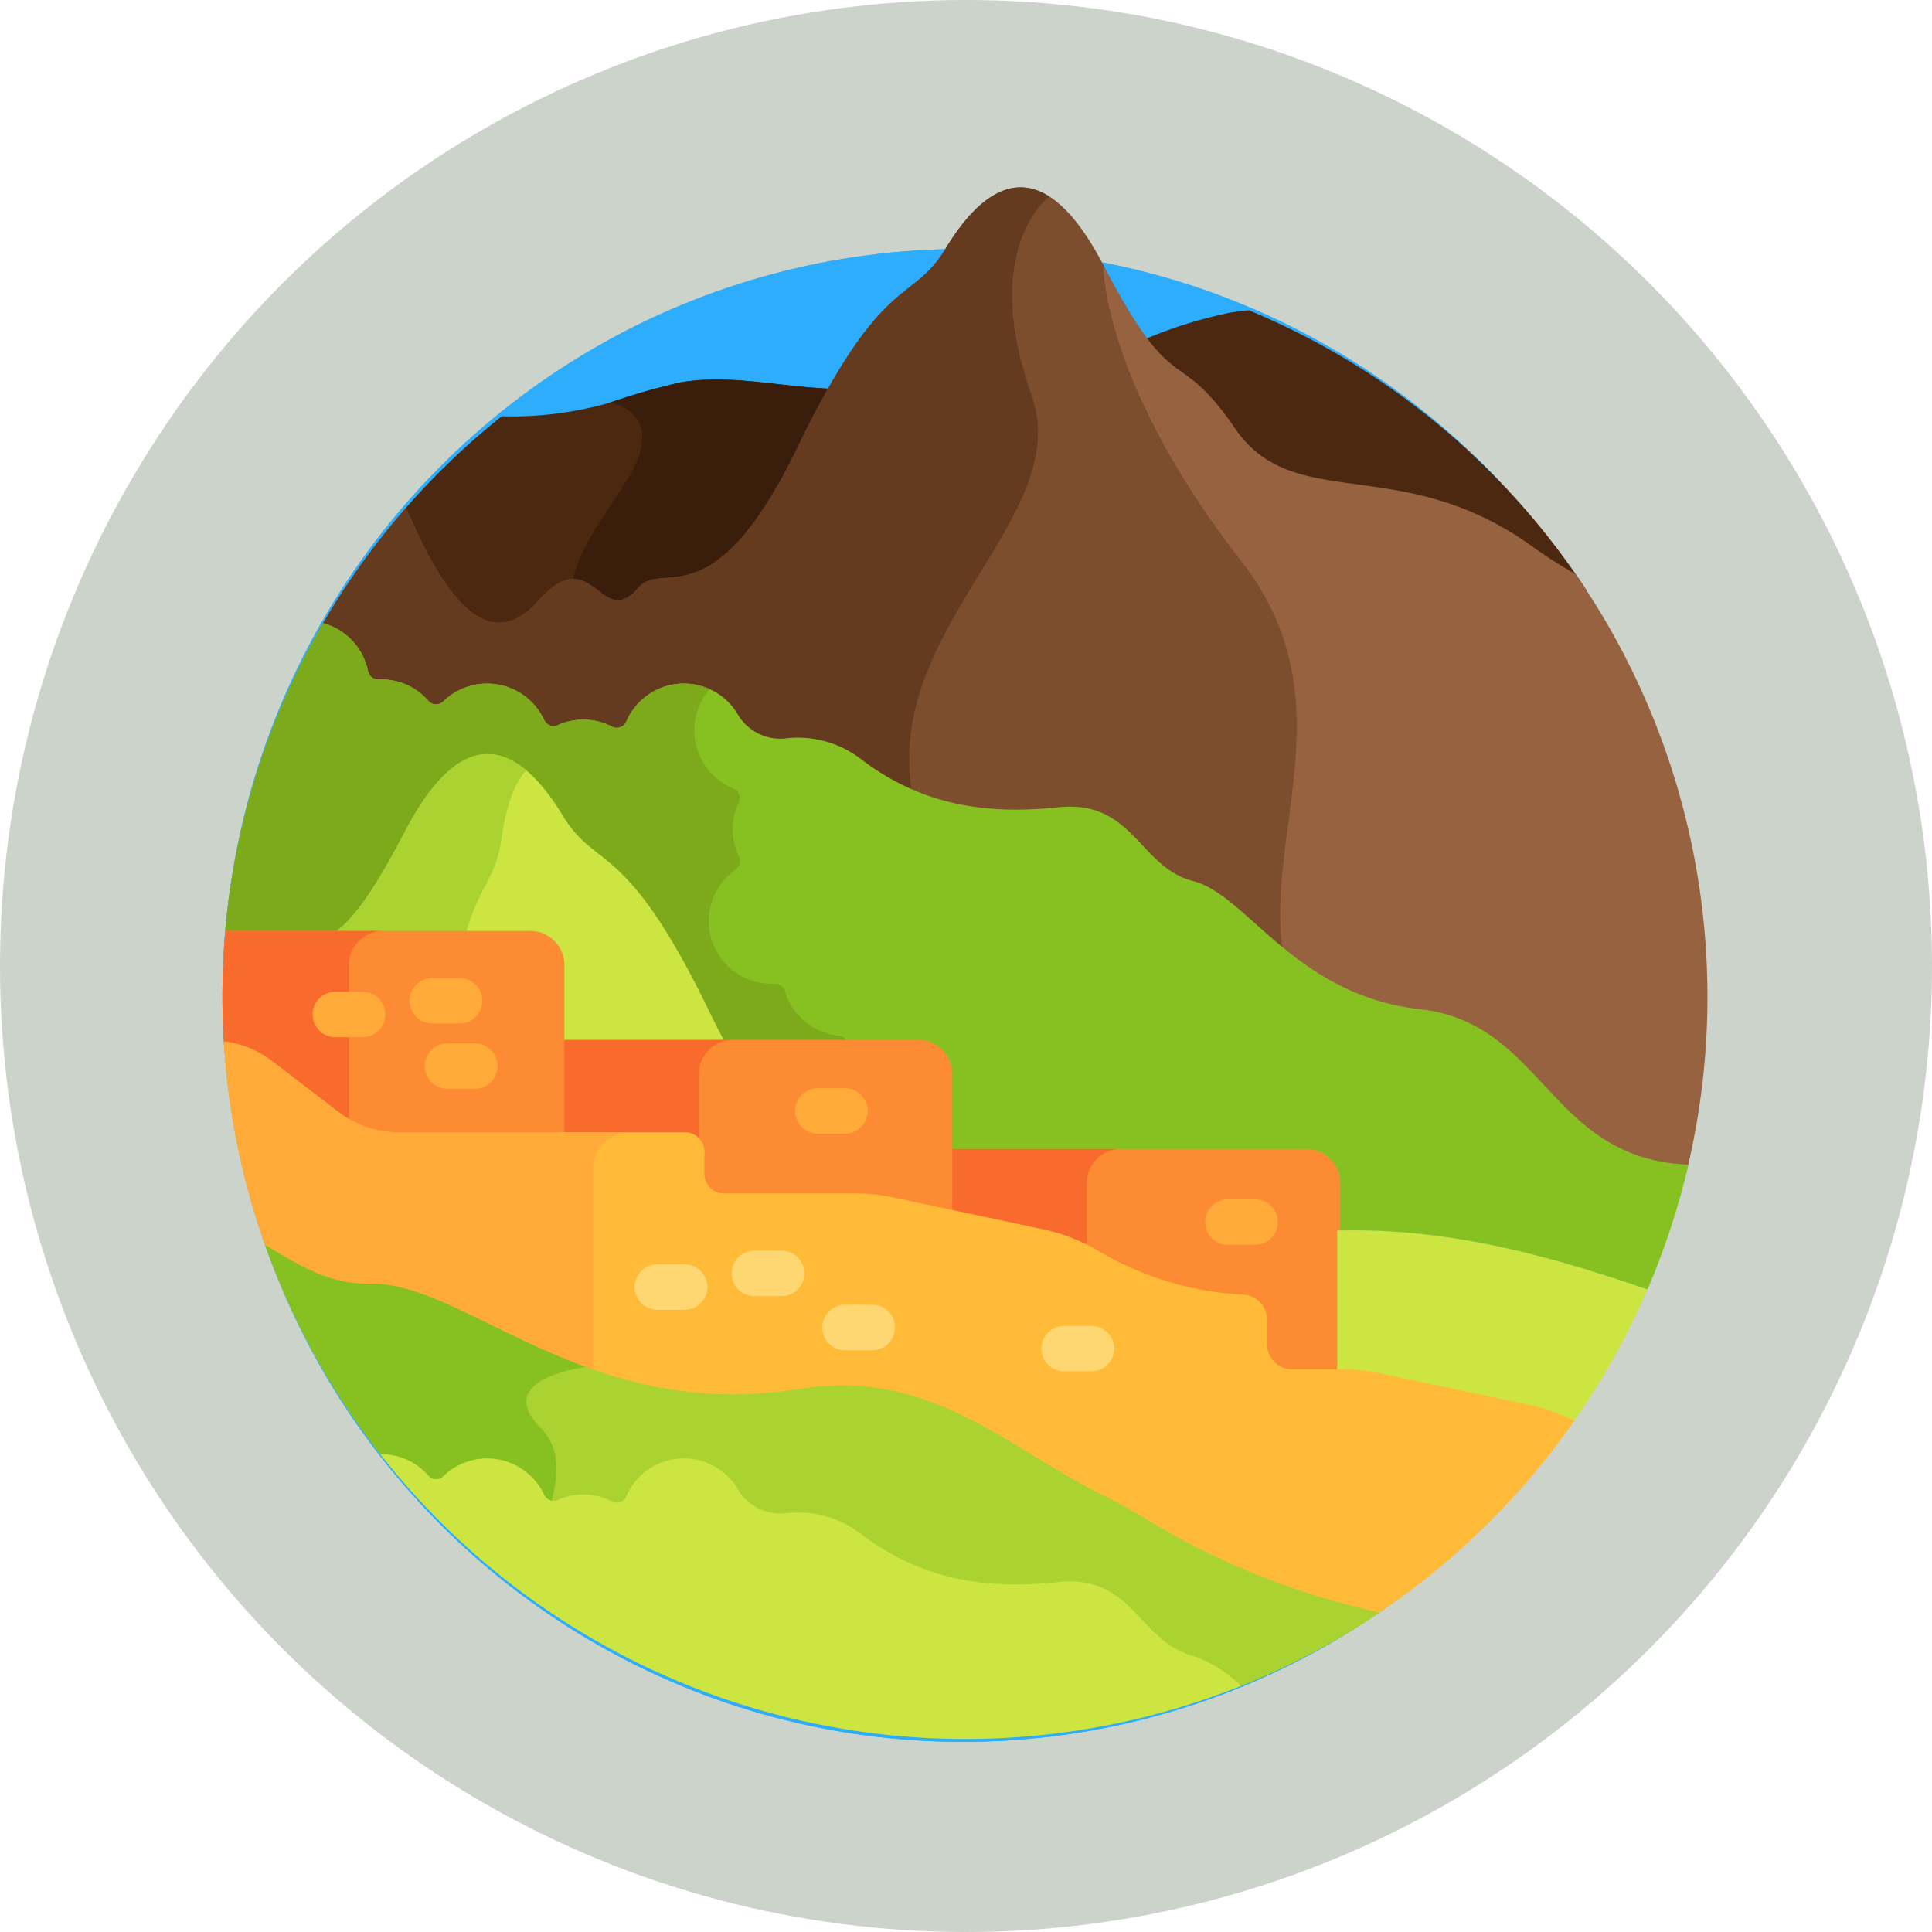 <svg xmlns="http://www.w3.org/2000/svg" width="165" height="165" viewBox="0 0 165 165">
  <g id="Grupo_953280" data-name="Grupo 953280" transform="translate(-714 -2288)">
    <circle id="Elipse_5412" data-name="Elipse 5412" cx="82.5" cy="82.5" r="82.5" transform="translate(714 2288)" fill="#ccd3ca"/>
    <g id="machu-picchu" transform="translate(722 2304)">
      <ellipse id="Elipse_5573" data-name="Elipse 5573" cx="63.22" cy="63.747" rx="63.22" ry="63.747" transform="translate(11 5.268)" fill="#2dadfc"/>
      <ellipse id="Elipse_5574" data-name="Elipse 5574" cx="63.22" cy="63.747" rx="63.22" ry="63.747" transform="translate(11 5.268)" fill="#2dadfc"/>
      <path id="Trazado_699793" data-name="Trazado 699793" d="M142.709,22a63.14,63.14,0,0,0-39.562,13.857l42.474,1.931,21.335-10.983A63.213,63.213,0,0,0,142.709,22Z" transform="translate(-68.297 -16.306)" fill="#2dadfc"/>
      <path id="Trazado_699794" data-name="Trazado 699794" d="M70.91,74.565c.2.4.41.832.617,1.3C74.241,82.017,78,87.759,82.354,82.854c4.7-5.293,5.306,2.644,8.584-1.152,2.093-2.424,6.377,2.953,13.624-12.047,1.043-2.16,1.986-3.946,2.845-5.438-.928-.053-1.853-.119-2.775-.211-3.36-.334-6.766-.918-10.111-.342A56.735,56.735,0,0,0,88.473,65.4a30.522,30.522,0,0,1-9.219,1.158A63.814,63.814,0,0,0,70.91,74.565Z" transform="translate(-44.404 -47.006)" fill="#4c2810"/>
      <path id="Trazado_699795" data-name="Trazado 699795" d="M131,72.094c-2.192,3.477-4.2,5.938-4.625,8.88,2.273-.124,3.231,3.557,5.673.729,2.093-2.424,6.377,2.953,13.624-12.047,1.043-2.16,1.986-3.946,2.845-5.438-.928-.053-1.853-.119-2.775-.211-3.36-.334-6.766-.918-10.112-.342a56.738,56.738,0,0,0-6.048,1.734s5.17.742,1.417,6.7Z" transform="translate(-85.512 -47.007)" fill="#3a1e0b"/>
      <path id="Trazado_699796" data-name="Trazado 699796" d="M352.84,64.538a63.637,63.637,0,0,0-28.875-23.972c-.572.052-1.143.123-1.712.223a39.029,39.029,0,0,0-7.268,2.289c3.015,4.234,3.927,2.435,7.8,8.1,5.047,7.377,14.192,1.984,25.408,10.094C349.938,62.53,351.479,63.611,352.84,64.538Z" transform="translate(-225.306 -30.066)" fill="#4c2810"/>
      <path id="Trazado_699797" data-name="Trazado 699797" d="M121.95,31.465c-9.468-12.168-11.6-21.072-12.086-24.584l-.14-.267C104.094-4.191,99.19.4,96.257,5.234s-5.349,1.9-12.6,16.9-11.53,9.623-13.624,12.047c-3.279,3.8-3.882-4.141-8.584,1.152-4.357,4.9-8.113-.837-10.827-6.989-.151-.342-.3-.662-.451-.968a63.6,63.6,0,0,0-7.465,10.52,5.356,5.356,0,0,1,4.222,4.2.889.889,0,0,0,.917.709,5.334,5.334,0,0,1,4.228,1.819.875.875,0,0,0,1.3.046,5.37,5.37,0,0,1,8.6,1.6.881.881,0,0,0,1.155.443,5.322,5.322,0,0,1,4.637.124.885.885,0,0,0,1.225-.437,5.346,5.346,0,0,1,9.534-.585,4.213,4.213,0,0,0,4.093,2.027A8.825,8.825,0,0,1,89.1,49.658c4.918,3.718,10.267,4.753,16.737,4.063s6.9,5.09,11.561,6.3c2.538.658,4.884,3.491,8.232,6.131-1.677-10.721,5.737-22.576-3.684-34.685Z" transform="translate(-23.503 0)" fill="#7c4e2e"/>
      <path id="Trazado_699798" data-name="Trazado 699798" d="M341.978,52.5A40.169,40.169,0,0,1,338.3,50.15c-11.216-8.11-20.361-2.718-25.408-10.094-5.018-7.334-5.066-2.152-11.152-13.774l-.1-.02c.049,1.419.794,11,11.8,25.149,9.189,11.81,1.792,23.37,3.608,33.8a21.716,21.716,0,0,0,11.694,5.224c10.482,1.176,10.979,12.653,22.674,13.26a63.514,63.514,0,0,0-9.439-51.2Z" transform="translate(-215.414 -19.465)" fill="#966240"/>
      <path id="Trazado_699799" data-name="Trazado 699799" d="M103.614,17.8C99.114,5.2,105.122.785,105.122.785c-3.66-2.338-6.766,1-8.865,4.452-2.933,4.831-5.349,1.9-12.6,16.9s-11.53,9.623-13.624,12.047c-3.279,3.8-3.882-4.141-8.584,1.152-4.357,4.9-8.113-.837-10.827-6.989-.151-.342-.3-.662-.451-.968A63.6,63.6,0,0,0,42.71,37.9a5.356,5.356,0,0,1,4.222,4.2.889.889,0,0,0,.917.709,5.334,5.334,0,0,1,4.228,1.819.875.875,0,0,0,1.3.046,5.37,5.37,0,0,1,8.6,1.6.881.881,0,0,0,1.155.443,5.322,5.322,0,0,1,4.637.124.885.885,0,0,0,1.225-.437,5.346,5.346,0,0,1,9.534-.585,4.213,4.213,0,0,0,4.093,2.027A8.825,8.825,0,0,1,89.1,49.662a21.027,21.027,0,0,0,4.4,2.578c-2.941-14.413,13.83-24.023,10.109-34.439Z" transform="translate(-23.503 -0.003)" fill="#643b1f"/>
      <path id="Trazado_699800" data-name="Trazado 699800" d="M136.772,190.021c-11.877-.493-12.324-12.086-22.861-13.268C103.145,175.545,99.14,167,94.482,165.8s-5.09-6.988-11.561-6.3-11.82-.345-16.737-4.062a8.825,8.825,0,0,0-6.484-1.823,4.213,4.213,0,0,1-4.093-2.027,5.346,5.346,0,0,0-9.534.585.885.885,0,0,1-1.225.437,5.324,5.324,0,0,0-4.637-.124.881.881,0,0,1-1.155-.443,5.37,5.37,0,0,0-8.6-1.6.875.875,0,0,1-1.3-.046,5.333,5.333,0,0,0-4.228-1.819.889.889,0,0,1-.917-.709,5.359,5.359,0,0,0-3.831-4.1,63.018,63.018,0,0,0-8.4,26.812H37.611a2.915,2.915,0,0,1,2.915,2.915v6.4H70.741a2.915,2.915,0,0,1,2.915,2.915v6.4H103.87a2.915,2.915,0,0,1,2.915,2.915v3.535c9.4-.249,18.009,2.1,26.491,5.029a62.921,62.921,0,0,0,3.5-10.658Z" transform="translate(-0.582 -106.553)" fill="#87c121"/>
      <path id="Trazado_699801" data-name="Trazado 699801" d="M64.237,179a5.34,5.34,0,0,1-4.611-3.808.88.88,0,0,0-.891-.63,5.357,5.357,0,0,1-3.33-9.743.889.889,0,0,0,.284-1.123,5.334,5.334,0,0,1-.019-4.6.875.875,0,0,0-.476-1.21,5.37,5.37,0,0,1-2-8.479,5.268,5.268,0,0,0-1.446-.424,5.357,5.357,0,0,0-5.674,3.187.885.885,0,0,1-1.225.437,5.324,5.324,0,0,0-4.637-.124.881.881,0,0,1-1.155-.443,5.37,5.37,0,0,0-8.6-1.6.875.875,0,0,1-1.3-.046,5.333,5.333,0,0,0-4.228-1.819.889.889,0,0,1-.917-.709,5.359,5.359,0,0,0-3.831-4.1,63.018,63.018,0,0,0-8.4,26.812H37.611a2.915,2.915,0,0,1,2.915,2.915v6.4H65.053c0-.033-.011-.064-.014-.1a.886.886,0,0,0-.8-.787Z" transform="translate(-0.582 -106.552)" fill="#7daa1a"/>
      <path id="Trazado_699802" data-name="Trazado 699802" d="M63.092,202.642a2.915,2.915,0,0,1,2.915,2.915v6.4H80.159c-.468-.844-.948-1.77-1.443-2.795-7.247-15-9.663-12.067-12.6-16.9s-7.837-9.426-13.466,1.38c-3.414,6.552-4.951,7.887-6.489,9H63.092Z" transform="translate(-26.063 -138.62)" fill="#cce541"/>
      <path id="Trazado_699803" data-name="Trazado 699803" d="M60.882,194.3c.313-2.262.921-4.585,2.124-5.891-2.806-2.348-6.4-2.353-10.354,5.234-3.414,6.552-4.951,7.887-6.489,9H57.776C58.939,198.176,60.388,197.864,60.882,194.3Z" transform="translate(-26.063 -138.621)" fill="#aad331"/>
      <path id="Trazado_699804" data-name="Trazado 699804" d="M280.561,317.314H249.828v5.615l8.317,1.767a15.614,15.614,0,0,1,4.834,1.931,26.92,26.92,0,0,0,12.247,3.646,2.148,2.148,0,0,1,2.005,2.147V334.5a2.153,2.153,0,0,0,2.153,2.153h4.091V320.229A2.915,2.915,0,0,0,280.561,317.314Z" transform="translate(-177.013 -235.185)" fill="#fc8b33"/>
      <path id="Trazado_699805" data-name="Trazado 699805" d="M376.828,344.186V357.06h.745a15.146,15.146,0,0,1,3.147.33l12.907,2.743a15.131,15.131,0,0,1,3.357,1.146,63.31,63.31,0,0,0,6.852-12.078C395.2,346.213,386.428,343.836,376.828,344.186Z" transform="translate(-271.143 -255.077)" fill="#cce541"/>
      <path id="Trazado_699806" data-name="Trazado 699806" d="M279.561,319.314H248.828v5.615l8.317,1.768a15.613,15.613,0,0,1,4.834,1.931,26.92,26.92,0,0,0,12.247,3.646,2.148,2.148,0,0,1,2.005,2.147V336.5a2.153,2.153,0,0,0,2.153,2.153h4.091V322.229a2.915,2.915,0,0,0-2.915-2.915Z" transform="translate(-176.272 -236.667)" fill="#fc8b33"/>
      <path id="Trazado_699807" data-name="Trazado 699807" d="M261.831,320.228a2.915,2.915,0,0,1,2.915-2.915H249.827v5.615l8.317,1.768a15.39,15.39,0,0,1,3.686,1.3Z" transform="translate(-177.013 -235.184)" fill="#f96b2d"/>
      <path id="Trazado_699808" data-name="Trazado 699808" d="M339.513,337.817h-2.329a1.941,1.941,0,1,1,0-3.882h2.329a1.941,1.941,0,0,1,0,3.882Z" transform="translate(-240.32 -247.504)" fill="#ffaa39"/>
      <path id="Trazado_699809" data-name="Trazado 699809" d="M152.561,281.334H121.828v8.405h10.829a1.653,1.653,0,0,1,1.653,1.653v1.918a1.653,1.653,0,0,0,1.653,1.653h11.29a15.142,15.142,0,0,1,3.146.331l5.076,1.079V284.249a2.915,2.915,0,0,0-2.915-2.915Z" transform="translate(-82.143 -208.518)" fill="#fc8b33"/>
      <path id="Trazado_699810" data-name="Trazado 699810" d="M133.832,284.249a2.915,2.915,0,0,1,2.915-2.915H121.828v8.405h10.829a1.647,1.647,0,0,1,1.174.49v-5.981Z" transform="translate(-82.143 -208.518)" fill="#f96b2d"/>
      <path id="Trazado_699811" data-name="Trazado 699811" d="M204.193,301.144h-2.329a1.941,1.941,0,1,1,0-3.882h2.329a1.941,1.941,0,1,1,0,3.882Z" transform="translate(-140.024 -220.323)" fill="#ffaa39"/>
      <path id="Trazado_699812" data-name="Trazado 699812" d="M37.288,245.355H11.249c-.162,1.846-.249,3.714-.249,5.6,0,1.464.054,2.916.152,4.355a8.449,8.449,0,0,1,4.066,1.667l5.678,4.349a8.455,8.455,0,0,0,5.142,1.743H40.2v-14.8a2.915,2.915,0,0,0-2.915-2.915Z" transform="translate(0 -181.851)" fill="#fc8b33"/>
      <path id="Trazado_699813" data-name="Trazado 699813" d="M21.8,248.27a2.915,2.915,0,0,1,2.915-2.915H11.249c-.162,1.846-.249,3.714-.249,5.6,0,1.464.054,2.916.152,4.355a8.449,8.449,0,0,1,4.066,1.667l5.678,4.349a8.479,8.479,0,0,0,.908.6V248.27Z" transform="translate(0 -181.851)" fill="#f96b2d"/>
      <path id="Trazado_699814" data-name="Trazado 699814" d="M77.013,264.79H74.683a1.941,1.941,0,1,1,0-3.882h2.329a1.941,1.941,0,1,1,0,3.882Z" transform="translate(-45.762 -193.378)" fill="#ffaa39"/>
      <path id="Trazado_699815" data-name="Trazado 699815" d="M45.013,269.311H42.683a1.941,1.941,0,0,1,0-3.882h2.329a1.941,1.941,0,0,1,0,3.882Z" transform="translate(-22.044 -196.729)" fill="#ffaa39"/>
      <path id="Trazado_699816" data-name="Trazado 699816" d="M82.013,286.333H79.683a1.941,1.941,0,1,1,0-3.882h2.329a1.941,1.941,0,1,1,0,3.882Z" transform="translate(-49.468 -209.346)" fill="#ffaa39"/>
      <path id="Trazado_699817" data-name="Trazado 699817" d="M110.176,310.151a15.128,15.128,0,0,0-3.147-.331h-4.319a2.153,2.153,0,0,1-2.153-2.153V305.59a2.148,2.148,0,0,0-2.005-2.147A26.915,26.915,0,0,1,86.306,299.8a15.6,15.6,0,0,0-4.834-1.931L68.6,295.131a15.125,15.125,0,0,0-3.147-.331H54.159a1.653,1.653,0,0,1-1.653-1.653v-1.918a1.653,1.653,0,0,0-1.653-1.653H26.378a8.458,8.458,0,0,1-5.142-1.743l-5.678-4.349a8.454,8.454,0,0,0-4.1-1.671,63.127,63.127,0,0,0,3.754,18.035c2.642,1.591,5.246,3.244,8.731,3.177,8.136-.156,18.548,11.927,36.629,8.988,11.6-1.885,18.175,5.486,26.838,9.494l19.207,11.3a63.732,63.732,0,0,0,20.177-18.6,15.175,15.175,0,0,0-3.711-1.317Z" transform="translate(-0.34 -208.873)" fill="#ffbb38"/>
      <g id="Grupo_950484" data-name="Grupo 950484" transform="translate(46.202 90.81)">
        <path id="Trazado_699818" data-name="Trazado 699818" d="M285.513,379.572h-2.329a1.941,1.941,0,0,1,0-3.882h2.329a1.941,1.941,0,1,1,0,3.882Z" transform="translate(-246.499 -369.262)" fill="#fed772"/>
        <path id="Trazado_699819" data-name="Trazado 699819" d="M183.279,354.736h-2.329a1.941,1.941,0,0,1,0-3.882h2.329a1.941,1.941,0,0,1,0,3.882Z" transform="translate(-170.726 -350.854)" fill="#fed772"/>
        <path id="Trazado_699820" data-name="Trazado 699820" d="M151.279,359.258h-2.329a1.941,1.941,0,1,1,0-3.882h2.329a1.941,1.941,0,1,1,0,3.882Z" transform="translate(-147.008 -354.206)" fill="#fed772"/>
        <path id="Trazado_699821" data-name="Trazado 699821" d="M213.193,372.594h-2.329a1.941,1.941,0,0,1,0-3.882h2.329a1.941,1.941,0,0,1,0,3.882Z" transform="translate(-192.897 -364.09)" fill="#fed772"/>
      </g>
      <path id="Trazado_699822" data-name="Trazado 699822" d="M21.236,287.834l-5.678-4.349a8.454,8.454,0,0,0-4.1-1.671,63.126,63.126,0,0,0,3.754,18.035c2.642,1.591,5.246,3.244,8.731,3.177,5.042-.1,10.96,4.507,19.035,7.323V292.682a3.115,3.115,0,0,1,3.106-3.106H26.378a8.458,8.458,0,0,1-5.142-1.743Z" transform="translate(-0.34 -208.873)" fill="#ffaa39"/>
      <path id="Trazado_699823" data-name="Trazado 699823" d="M39,369.168a.875.875,0,0,0,1.3.046,5.37,5.37,0,0,1,8.6,1.6.881.881,0,0,0,1.155.443,5.322,5.322,0,0,1,4.637.124.885.885,0,0,0,1.225-.437,5.346,5.346,0,0,1,9.534-.585,4.213,4.213,0,0,0,4.093,2.027,8.825,8.825,0,0,1,6.484,1.823c4.918,3.718,10.267,4.753,16.737,4.063s6.9,5.09,11.561,6.3a10,10,0,0,1,3.68,2.215,63.231,63.231,0,0,0,12.251-6.44,64.92,64.92,0,0,1-19.858-7.924,42.512,42.512,0,0,0-3.743-2.074c-8.256-4.077-14.778-10.916-26-9.092-18.081,2.939-28.493-9.144-36.629-8.988-3.588.069-6.242-1.684-8.965-3.317a63.314,63.314,0,0,0,10.268,18.41A5.331,5.331,0,0,1,39,369.168Z" transform="translate(-10.422 -258.633)" fill="#aad331"/>
      <path id="Trazado_699824" data-name="Trazado 699824" d="M38.995,369.169a.875.875,0,0,0,1.3.046,5.37,5.37,0,0,1,8.6,1.6.88.88,0,0,0,.473.451h.023c.787-2.483.9-4.994-.774-6.663-3.735-3.735,1.949-4.935,3.856-5.223-7.776-2.828-13.528-7.208-18.447-7.114-3.588.069-6.242-1.684-8.965-3.317a63.3,63.3,0,0,0,10.267,18.41A5.33,5.33,0,0,1,38.995,369.169Z" transform="translate(-10.421 -258.634)" fill="#87c121"/>
      <path id="Trazado_699825" data-name="Trazado 699825" d="M132.5,435.251c-4.659-1.208-5.09-6.988-11.561-6.3s-11.82-.345-16.737-4.063a8.825,8.825,0,0,0-6.484-1.823,4.213,4.213,0,0,1-4.093-2.027,5.346,5.346,0,0,0-9.534.585.885.885,0,0,1-1.225.437,5.324,5.324,0,0,0-4.637-.124.881.881,0,0,1-1.155-.443,5.37,5.37,0,0,0-8.6-1.6.875.875,0,0,1-1.3-.046,5.331,5.331,0,0,0-4.095-1.821,63.469,63.469,0,0,0,73.514,19.789,11.018,11.018,0,0,0-4.094-2.566Z" transform="translate(-38.6 -309.832)" fill="#cce541"/>
    </g>
  </g>
</svg>
